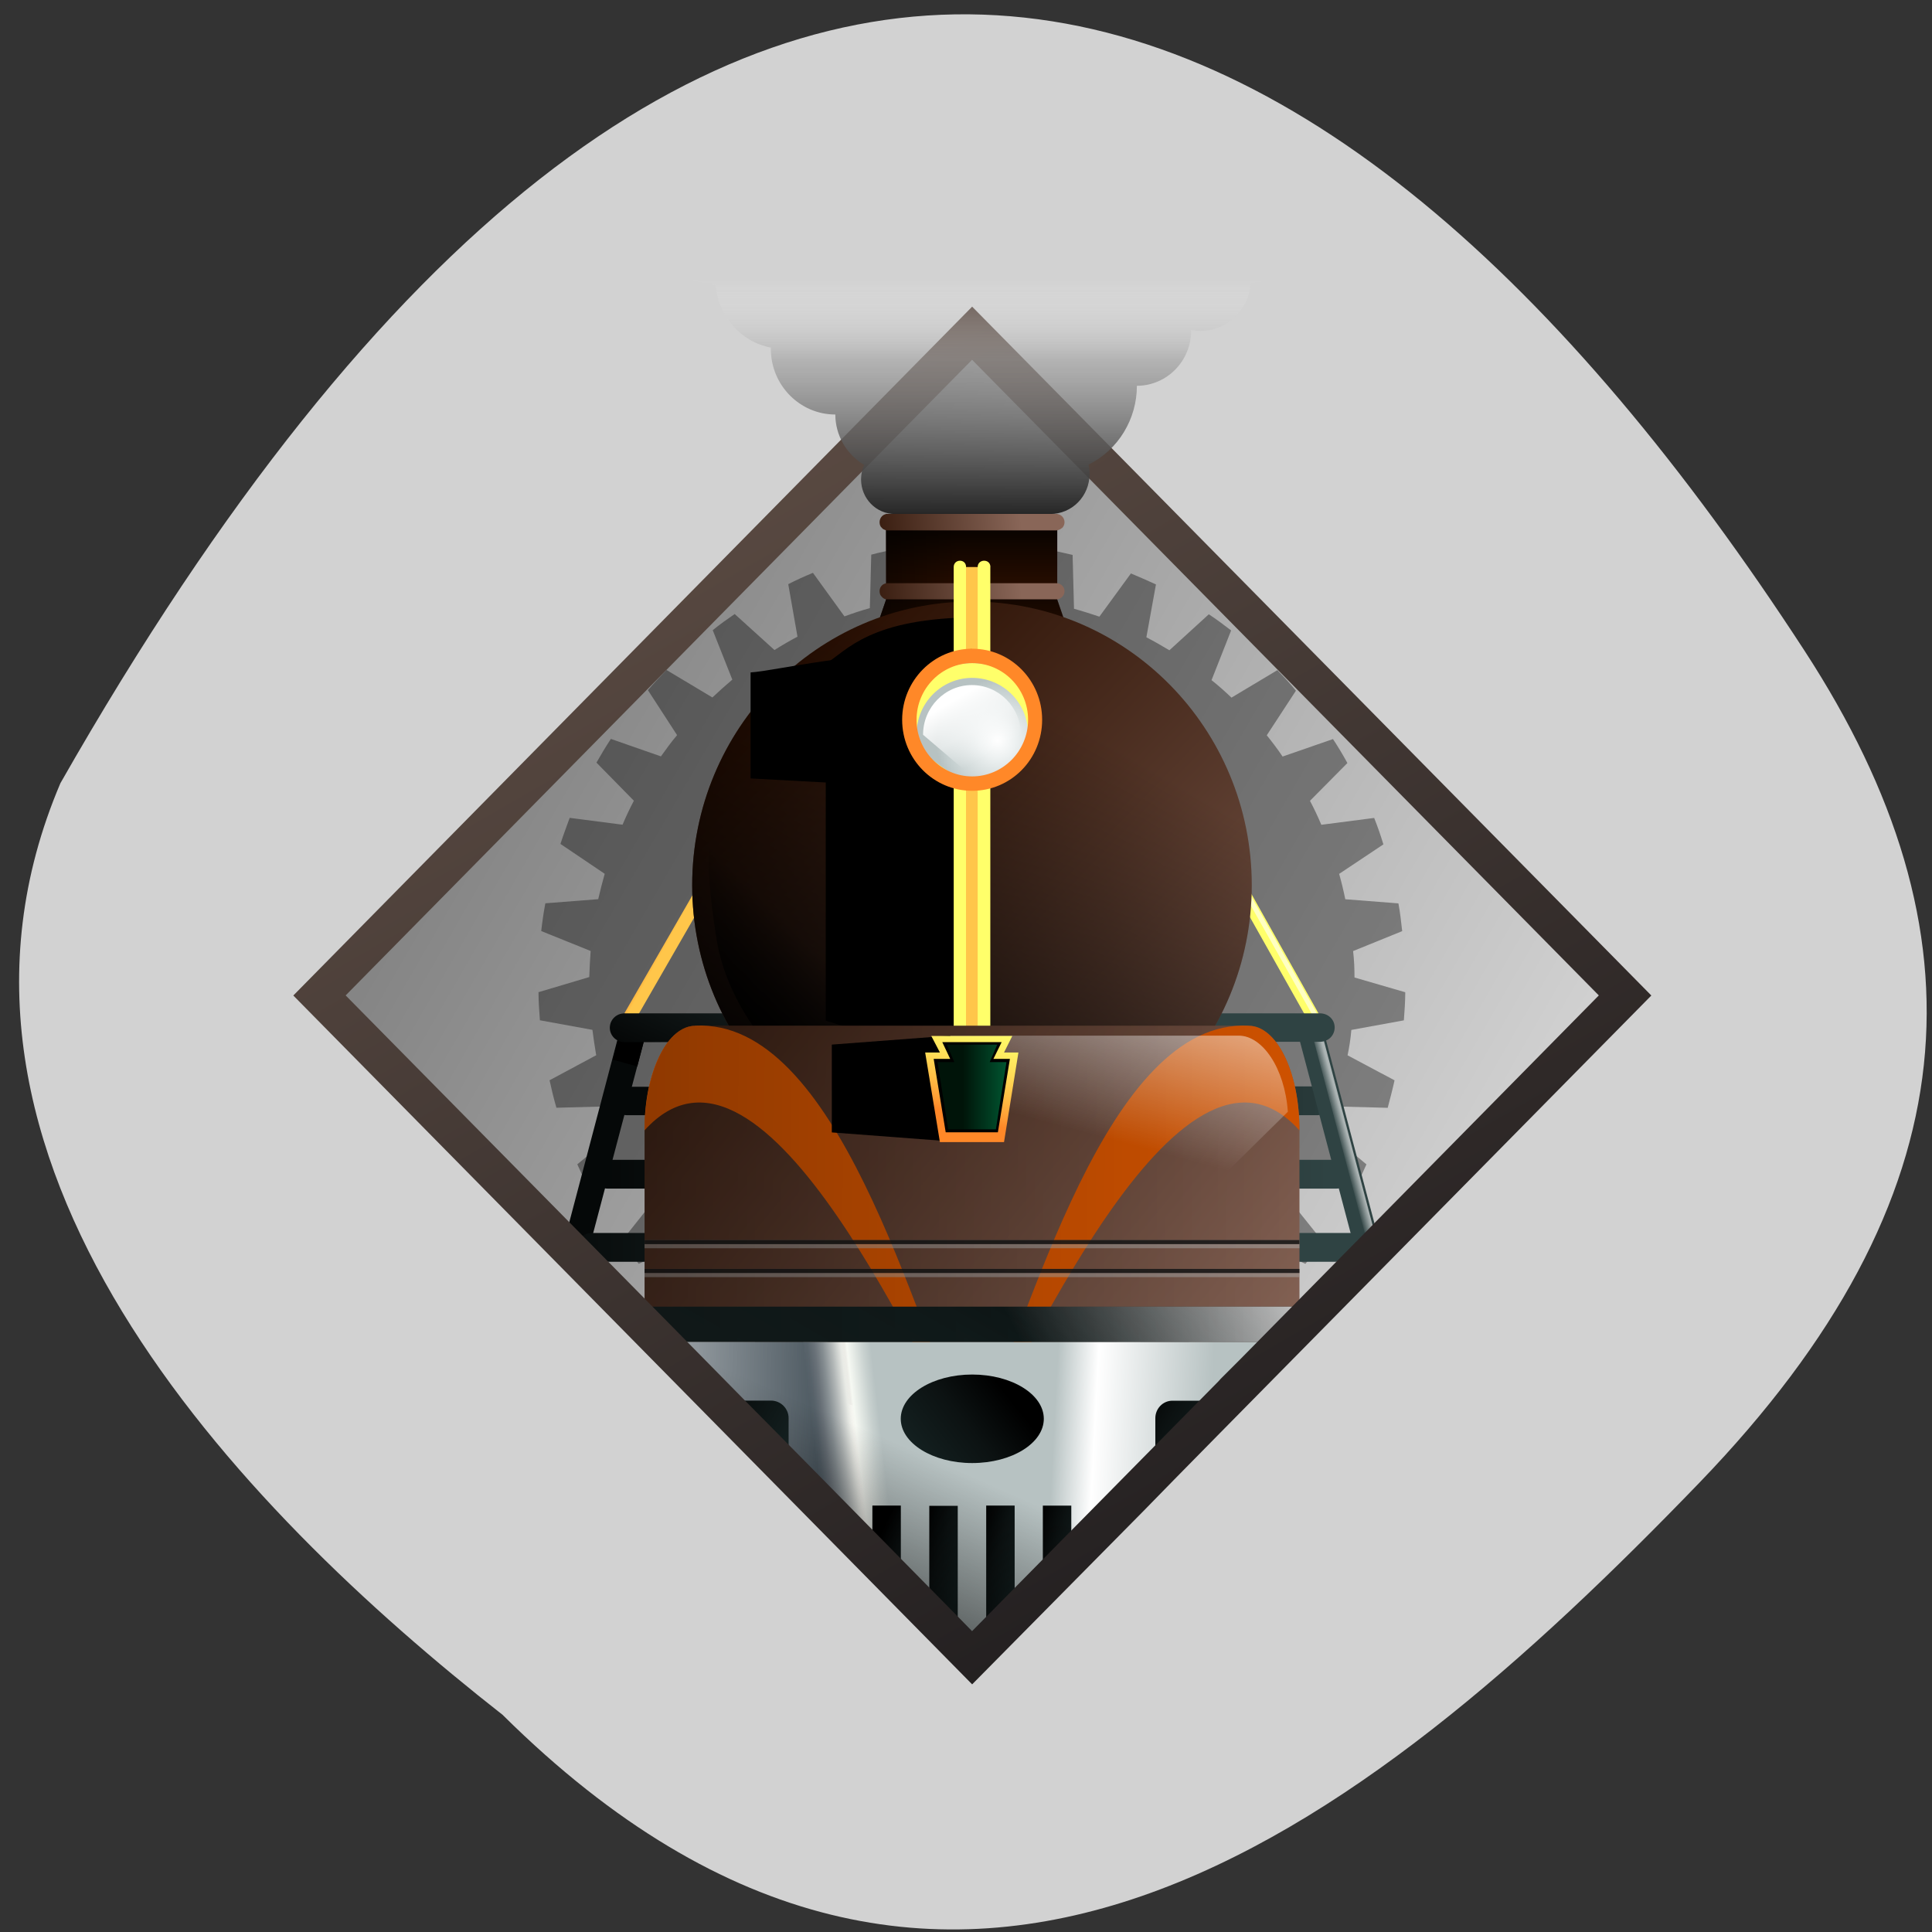 <svg xmlns="http://www.w3.org/2000/svg" viewBox="0 0 22 22" xmlns:xlink="http://www.w3.org/1999/xlink"><rect x="0" y="0" width="22" height="22" fill="#333333" stroke="none"/><defs><path id="u" d="m 10.09 5.855 h 1.949 v 0.973 l 0.082 0.238 h -2.113 l 0.082 -0.238"/><path id="v" d="m 11.07 18.582 l -3.266 -2.906 v -0.395 h 6.535 v 0.395"/><linearGradient id="Z" gradientUnits="userSpaceOnUse" x1="983.75" y1="1728.19" x2="1132" y2="1666.43" gradientTransform="matrix(0 -0.01 0.002 0 7.136 27.871)" xlink:href="#U"/><linearGradient id="R" gradientUnits="userSpaceOnUse" x1="537.07" y1="642.66" x2="1511.49" y2="1444.99" gradientTransform="matrix(0.008 0 0 0.008 3.183 3.182)" xlink:href="#C"/><linearGradient id="a" gradientUnits="userSpaceOnUse" x1="912.64" x2="1132" gradientTransform="matrix(0 -0.01 0.002 0 8.431 27.871)" xlink:href="#U"/><linearGradient id="c" gradientUnits="userSpaceOnUse" x1="675.85" y1="1516.32" x2="662.97" y2="1582.62" gradientTransform="matrix(0.018 0 0 0.041 -0.902 -46.19)"><stop offset="0.326" stop-color="#000" stop-opacity="0"/><stop offset="1" stop-color="#000" stop-opacity="0.498"/></linearGradient><linearGradient id="d" gradientUnits="userSpaceOnUse" x1="746.05" y1="1523.25" x2="410.03" y2="1511.55" gradientTransform="matrix(0.018 0 0 0.041 -0.902 -46.19)"><stop offset="0.53" stop-color="#fff" stop-opacity="0"/><stop offset="1" stop-color="#fff" stop-opacity="0.749"/></linearGradient><linearGradient id="b" gradientUnits="userSpaceOnUse" x1="912.64" x2="1132" gradientTransform="matrix(0 -0.01 0.002 0 9.08 27.871)" xlink:href="#U"/><linearGradient id="Y" gradientUnits="userSpaceOnUse" x1="912.64" x2="1132" gradientTransform="matrix(0 -0.01 0.002 0 7.783 27.871)" xlink:href="#U"/><linearGradient id="t" gradientUnits="userSpaceOnUse" x1="912.64" x2="1132" gradientTransform="matrix(0.007 0 0 0.006 3.471 6.923)" xlink:href="#U"/><linearGradient id="X" gradientUnits="userSpaceOnUse" x1="943.28" y1="1653.93" x2="1119.72" y2="995.42" gradientTransform="matrix(0.008 0 0 0.008 3.183 3.182)"><stop offset="0.7" stop-color="#fff" stop-opacity="0"/><stop offset="1" stop-color="#fff" stop-opacity="0.498"/></linearGradient><linearGradient id="T" gradientUnits="userSpaceOnUse" x1="717.48" y1="1517.61" x2="815.04" y2="1529.29" gradientTransform="matrix(0.018 0 0 0.041 -0.902 -46.19)"><stop stop-color="#fff" stop-opacity="0"/><stop offset="0.261" stop-color="#fff"/><stop offset="0.363" stop-color="#fff" stop-opacity="0.863"/><stop offset="1" stop-color="#fff" stop-opacity="0"/></linearGradient><linearGradient id="V" gradientUnits="userSpaceOnUse" x1="752.41" y1="1765.27" x2="1419.46" y2="1506.61" gradientTransform="matrix(0.012 0 0 0.009 -1.917 0.059)"><stop offset="0.528" stop-color="#fff" stop-opacity="0"/><stop offset="1" stop-color="#fff"/></linearGradient><linearGradient id="W" gradientUnits="userSpaceOnUse" x1="530.12" y1="1292.49" x2="1541.02" y2="1296.76" gradientTransform="matrix(0.008 0 0 0.008 3.183 3.182)"><stop stop-color="#000" stop-opacity="0.322"/><stop offset="0.091" stop-color="#000" stop-opacity="0.29"/><stop offset="1" stop-color="#000" stop-opacity="0"/></linearGradient><linearGradient id="U" gradientUnits="userSpaceOnUse" x1="548.31" y1="1627.05" x2="1396.61" y2="1477.47" gradientTransform="matrix(0.01 0 0 0.001 1.22 12.924)"><stop stop-color="#172222"/><stop offset="0.339" stop-color="#131f1f"/><stop offset="0.675" stop-color="#0c1212"/><stop offset="1" stop-color="#000"/></linearGradient><linearGradient id="e" gradientUnits="userSpaceOnUse" x1="912.64" x2="1132" gradientTransform="matrix(0 -0.01 0.004 0 2.374 26.756)" xlink:href="#U"/><linearGradient id="n" gradientUnits="userSpaceOnUse" x1="972.85" x2="1075.27" gradientTransform="matrix(0.008 0 0 0.008 3.183 3.182)"><stop stop-color="#001409"/><stop offset="1" stop-color="#007f49" stop-opacity="0.984"/></linearGradient><linearGradient id="f" gradientUnits="userSpaceOnUse" x1="912.64" x2="1132" gradientTransform="matrix(0 -0.01 0.004 0 7.235 26.756)" xlink:href="#U"/><linearGradient id="o" gradientUnits="userSpaceOnUse" x1="1027.38" y1="97.96" x2="0" y2="41.05" gradientTransform="matrix(0.014 0 0 0.006 -3.069 8.684)" xlink:href="#4"/><linearGradient id="r" gradientUnits="userSpaceOnUse" x1="920.48" y1="435.43" x2="1127.49" y2="722.25" gradientTransform="matrix(0.008 0 0 0.005 24.14 10.52)" xlink:href="#N"/><linearGradient id="s" gradientUnits="userSpaceOnUse" x1="984.06" y1="584.75" x2="1030.13" y2="664" gradientTransform="matrix(0.008 0 0 0.008 3.183 3.182)"><stop stop-color="#fff"/><stop offset="0.548" stop-color="#fff" stop-opacity="0.58"/><stop offset="1" stop-color="#fff" stop-opacity="0"/></linearGradient><linearGradient id="q" gradientUnits="userSpaceOnUse" x1="925.55" y1="435.43" x2="1119.02" y2="722.25" gradientTransform="matrix(0.006 0 0 0.004 8.526 9.777)" xlink:href="#m"/><linearGradient id="m" gradientUnits="userSpaceOnUse" x1="500.97" y1="435.43" x2="379.02" y2="722.25" gradientTransform="matrix(0.006 0 0 0.004 8.526 9.777)"><stop stop-color="#ffff6a"/><stop offset="0.186" stop-color="#fffb69"/><stop offset="0.37" stop-color="#ffee62"/><stop offset="0.553" stop-color="#ffdb56"/><stop offset="0.736" stop-color="#ffbf46"/><stop offset="0.918" stop-color="#ff9c34"/><stop offset="1" stop-color="#ff8828"/></linearGradient><linearGradient id="g" gradientUnits="userSpaceOnUse" x1="1458.81" y1="1796.96" x2="589.19" y2="290.72" gradientTransform="matrix(0.008 0 0 0.008 3.183 3.182)"><stop stop-color="#221f20"/><stop offset="1" stop-color="#5a4a42"/></linearGradient><linearGradient id="l" gradientUnits="userSpaceOnUse" x1="-3091.14" y1="92.21" x2="-2941.09" y2="41.62" gradientTransform="matrix(-0.009 0 0 0.007 -16.886 3.389)" xlink:href="#D"/><linearGradient id="h" gradientUnits="userSpaceOnUse" y1="343.89" x2="0" y2="0" gradientTransform="matrix(0.008 0 0 0.008 3.183 3.182)"><stop stop-color="#1f1f1f"/><stop offset="0.667" stop-color="#a1a1a1" stop-opacity="0.631"/><stop offset="1" stop-color="#fff" stop-opacity="0"/></linearGradient><linearGradient id="j" gradientUnits="userSpaceOnUse" y1="519.8" x2="0" y2="572.39" gradientTransform="matrix(0.003 0 0 0.004 7.487 4.02)" xlink:href="#L"/><linearGradient id="k" gradientUnits="userSpaceOnUse" y1="522.01" x2="0" y2="570.22" gradientTransform="matrix(0.003 0 0 0.004 7.487 4.02)" xlink:href="#M"/><linearGradient id="i" gradientUnits="userSpaceOnUse" x1="1307.34" y1="218.36" x2="1592.6" y2="187.36" gradientTransform="matrix(0.007 0 0 0.007 0.462 4.438)" xlink:href="#C"/><linearGradient id="S" gradientUnits="userSpaceOnUse" x1="568.52" y1="1540.6" x2="608.79" y2="1530.21" gradientTransform="matrix(0.018 0 0 0.041 -0.902 -46.19)"><stop stop-color="#4d5961"/><stop offset="0.069" stop-color="#545f67"/><stop offset="0.168" stop-color="#687077"/><stop offset="0.285" stop-color="#868e92"/><stop offset="0.416" stop-color="#b2b7b7"/><stop offset="0.557" stop-color="#e8eae5"/><stop offset="0.609" stop-color="#fffff9" stop-opacity="0.871"/><stop offset="0.645" stop-color="#f6f9f3"/><stop offset="0.882" stop-color="#c8d1cf"/><stop offset="1" stop-color="#b7c2c2"/></linearGradient><linearGradient id="7" gradientUnits="userSpaceOnUse" x1="1027.38" y1="92.21" x2="1036.3" y2="41.62" gradientTransform="matrix(0.009 -0.003 0.002 0.006 5.369 14.12)" xlink:href="#4"/><linearGradient id="C" gradientUnits="userSpaceOnUse" x1="890.8" y1="642.66" x2="1157.19" y2="1444.99" gradientTransform="matrix(0.007 0 0 0.008 3.578 3.853)"><stop stop-color="#270d00"/><stop offset="1" stop-color="#896658"/></linearGradient><linearGradient id="8" gradientUnits="userSpaceOnUse" x1="1840.88" x2="1871.61" gradientTransform="matrix(0.004 -0.002 0.005 0.009 -3.136 -2.777)"><stop stop-color="#ffc64a"/><stop offset="1" stop-color="#ffff6a"/></linearGradient><linearGradient id="A" gradientUnits="userSpaceOnUse" x1="1840.88" x2="1871.61" gradientTransform="matrix(0.004 0.002 -0.005 0.009 10.384 -11.495)"><stop stop-color="#ff8828"/><stop offset="1" stop-color="#ffc64a"/></linearGradient><linearGradient id="Q" gradientUnits="userSpaceOnUse" x1="1840.88" y1="435.43" x2="1871.61" y2="722.25" gradientTransform="matrix(0.005 0 0 0.016 2.231 -20.624)" xlink:href="#N"/><linearGradient id="9" gradientUnits="userSpaceOnUse" x1="1032.85" x2="1044.46" gradientTransform="matrix(0.004 -0.002 0.016 0.028 5.367 4.415)" xlink:href="#6"/><linearGradient id="6" gradientUnits="userSpaceOnUse" x1="1032.85" x2="1044.46" gradientTransform="matrix(0.009 -0.003 0.006 0.022 4.045 9.109)"><stop stop-color="#fff" stop-opacity="0"/><stop offset="1" stop-color="#fff" stop-opacity="0.6"/></linearGradient><linearGradient id="0" gradientUnits="userSpaceOnUse" x1="312.66" y1="633.14" x2="1735.33" y2="1454.52" gradientTransform="matrix(0.008 0 0 0.008 3.183 3.182)"><stop stop-color="#858585"/><stop offset="1" stop-color="#d4d4d4"/></linearGradient><linearGradient id="5" gradientUnits="userSpaceOnUse" x1="2526.93" y1="1211.29" x2="3720.06" y2="1211.37" gradientTransform="matrix(0.007 0 0 0.007 -11.8 5.895)" xlink:href="#2"/><linearGradient id="1" gradientUnits="userSpaceOnUse" x1="329.16" y1="642.66" x2="1718.83" y2="1444.99" gradientTransform="matrix(0.008 0 0 0.008 3.183 3.182)" xlink:href="#0"/><linearGradient id="3" gradientUnits="userSpaceOnUse" x1="2532.16" x2="3713.5" gradientTransform="matrix(0.007 0 0 0.007 -10.856 5.06)" xlink:href="#2"/><linearGradient id="4" gradientUnits="userSpaceOnUse" x1="1027.38" y1="92.21" x2="1036.3" y2="41.62" gradientTransform="matrix(0.009 0.003 -0.002 0.006 -2.239 8.978)"><stop offset="0.326" stop-color="#000" stop-opacity="0"/><stop offset="1" stop-color="#000"/></linearGradient><linearGradient id="2" gradientUnits="userSpaceOnUse" x1="2533.31" x2="3716.54" gradientTransform="matrix(0.007 0 0 0.007 -9.702 4.224)"><stop stop-color="#050808"/><stop offset="1" stop-color="#2f4343"/></linearGradient><linearGradient id="B" gradientUnits="userSpaceOnUse" x1="902.21" y1="1323.23" x2="1064.26" y2="974.64" gradientTransform="matrix(0.008 0 0 0.008 3.183 3.182)"><stop stop-color="#000"/><stop offset="1" stop-color="#2f4343"/></linearGradient><linearGradient id="D" gradientUnits="userSpaceOnUse" x1="782.62" y1="333.48" x2="1176.29" y2="318.66" gradientTransform="matrix(0.007 0 0 0.008 3.578 3.853)"><stop stop-color="#000"/><stop offset="0.674" stop-color="#000" stop-opacity="0"/></linearGradient><linearGradient id="K" gradientUnits="userSpaceOnUse" x1="1307.34" y1="218.36" x2="1592.6" y2="187.36" gradientTransform="matrix(0.007 0 0 0.007 0.462 5.225)" xlink:href="#C"/><linearGradient id="M" gradientUnits="userSpaceOnUse" y1="522.01" x2="0" y2="570.22" gradientTransform="matrix(0.003 0 0 0.004 7.487 4.807)"><stop stop-color="#fff" stop-opacity="0"/><stop offset="0.261" stop-color="#fff" stop-opacity="0.223"/><stop offset="0.363" stop-color="#fff" stop-opacity="0.187"/><stop offset="1" stop-color="#fff" stop-opacity="0"/></linearGradient><linearGradient id="O" gradientUnits="userSpaceOnUse" x1="-3091.14" y1="92.21" x2="-2941.09" y2="41.62" gradientTransform="matrix(-0.017 0 0 0.009 -40.934 -3.8)" xlink:href="#D"/><linearGradient id="P" gradientUnits="userSpaceOnUse" x1="1032.85" x2="1044.46" gradientTransform="matrix(0.005 0 0 0.049 6.379 -4.849)" xlink:href="#6"/><linearGradient id="N" gradientUnits="userSpaceOnUse" x1="1840.88" y1="435.43" x2="1871.61" y2="722.25" gradientTransform="matrix(0.005 0 0 0.016 2.508 -20.624)"><stop stop-color="#ff8828"/><stop offset="0.083" stop-color="#ff9c34"/><stop offset="0.264" stop-color="#ffbf46"/><stop offset="0.447" stop-color="#ffdb56"/><stop offset="0.63" stop-color="#ffee62"/><stop offset="0.814" stop-color="#fffb69"/><stop offset="1" stop-color="#ffff6a"/></linearGradient><linearGradient id="L" gradientUnits="userSpaceOnUse" y1="519.8" x2="0" y2="572.39" gradientTransform="matrix(0.003 0 0 0.004 7.487 4.807)"><stop stop-color="#000" stop-opacity="0"/><stop offset="0.902" stop-color="#000" stop-opacity="0.29"/><stop offset="1" stop-color="#000" stop-opacity="0.322"/></linearGradient><linearGradient id="E" gradientUnits="userSpaceOnUse" y1="361.76" x2="0" y2="482.99" gradientTransform="matrix(0.007 0 0 0.008 3.578 3.853)"><stop stop-color="#000" stop-opacity="0"/><stop offset="0.067" stop-color="#000" stop-opacity="0.498"/><stop offset="0.534" stop-color="#000" stop-opacity="0"/></linearGradient><linearGradient id="F" gradientUnits="userSpaceOnUse" y1="274.21" x2="0" y2="390.72" gradientTransform="matrix(0.007 0 0 0.008 3.578 3.853)"><stop stop-color="#000" stop-opacity="0.749"/><stop offset="0.674" stop-color="#000" stop-opacity="0"/></linearGradient><linearGradient id="J" gradientUnits="userSpaceOnUse" x1="-3091.14" y1="92.21" x2="-2941.09" y2="41.62" gradientTransform="matrix(-0.012 0 0 0.035 -24.575 -36.989)" xlink:href="#D"/><linearGradient id="G" gradientUnits="userSpaceOnUse" x1="610.3" y1="642.66" x2="1437.67" y2="1444.99" gradientTransform="matrix(0.008 0 0 0.008 3.183 3.182)" xlink:href="#C"/><linearGradient id="H" gradientUnits="userSpaceOnUse" x1="1022.3" y1="988.39" x2="806.63" y2="1204.06" gradientTransform="matrix(0.008 0 0 0.008 3.183 3.182)"><stop offset="0.53" stop-color="#000" stop-opacity="0"/><stop offset="1" stop-color="#000"/></linearGradient><linearGradient id="I" gradientUnits="userSpaceOnUse" x1="1230.88" y1="524.64" x2="817.13" y2="1241.29" gradientTransform="matrix(0.008 0 0 0.008 3.183 3.182)"><stop offset="0.172" stop-color="#000" stop-opacity="0"/><stop offset="0.995" stop-color="#000" stop-opacity="0.992"/><stop offset="1" stop-color="#000"/></linearGradient><radialGradient id="p" gradientUnits="userSpaceOnUse" cx="1022.12" cy="656.34" r="87.4" gradientTransform="matrix(0.008 0 0 0.008 3.183 3.182)"><stop stop-color="#fff"/><stop offset="0.295" stop-color="#edf1f1"/><stop offset="0.878" stop-color="#c1cccc"/><stop offset="1" stop-color="#b7c2c2"/></radialGradient></defs><path d="m 5.727 19.531 c 5.078 5.03 9.77 1.348 13.625 -2.648 c 3.137 -3.254 3.277 -6.273 1.199 -9.469 c -5.43 -8.355 -12.48 -11.453 -19.863 1.504 c -1.82 4.273 2.02 8.246 5.04 10.613" fill="#d2d2d2"/><path d="m 18.371 11.336 l -4.168 4.227 l -0.238 0.246 l -0.023 0.023 l -2.875 2.914 l -0.188 -0.191 l -1.355 -1.379 l -0.016 -0.012 l -0.406 -0.414 v -0.004 l -0.699 -0.703 l -0.195 -0.199 l -0.055 -0.059 l -0.242 -0.242 l -0.035 -0.039 l -0.535 -0.543 l -0.164 -0.164 l -3.41 -3.461 l 7.301 -7.41" fill="url(#0)"/><path d="m 18.203 11.336 l -4.07 4.129 l -0.238 0.238 l -0.02 0.023 l -2.809 2.848 l -0.184 -0.188 l -1.324 -1.344 l -0.012 -0.016 l -0.402 -0.406 l -0.68 -0.688 l -0.191 -0.195 l -0.055 -0.055 l -0.234 -0.238 l -0.035 -0.035 l -0.523 -0.531 l -0.16 -0.164 l -3.332 -3.379 l 7.133 -7.238" fill="url(#1)"/><path d="m 11.07 6.172 c -0.055 0.004 -0.105 0.004 -0.156 0.008 l -0.137 0.594 c -0.102 0.008 -0.199 0.02 -0.301 0.035 l -0.254 -0.559 c -0.102 0.02 -0.203 0.039 -0.301 0.066 l -0.016 0.609 c -0.098 0.027 -0.195 0.059 -0.289 0.094 l -0.359 -0.496 c -0.094 0.039 -0.191 0.082 -0.281 0.129 l 0.105 0.598 c -0.09 0.047 -0.176 0.098 -0.262 0.152 l -0.453 -0.41 c -0.086 0.059 -0.168 0.117 -0.25 0.184 l 0.223 0.563 c -0.078 0.066 -0.152 0.133 -0.227 0.203 l -0.523 -0.313 c -0.07 0.074 -0.145 0.152 -0.211 0.23 l 0.332 0.512 c -0.066 0.078 -0.125 0.16 -0.184 0.242 l -0.57 -0.199 c -0.059 0.09 -0.113 0.18 -0.164 0.27 l 0.426 0.434 c -0.047 0.09 -0.09 0.18 -0.129 0.273 l -0.602 -0.078 c -0.035 0.098 -0.074 0.199 -0.105 0.297 l 0.504 0.34 c -0.027 0.094 -0.051 0.191 -0.074 0.289 l -0.602 0.047 c -0.02 0.105 -0.035 0.211 -0.047 0.316 l 0.563 0.227 c -0.008 0.102 -0.012 0.199 -0.016 0.297 l -0.578 0.172 c 0 0.105 0.008 0.211 0.016 0.32 l 0.598 0.109 c 0.012 0.098 0.027 0.191 0.043 0.289 l -0.531 0.285 c 0.023 0.105 0.047 0.207 0.078 0.313 l 0.605 -0.016 c 0.031 0.094 0.063 0.184 0.102 0.273 l -0.469 0.387 c 0.043 0.098 0.09 0.195 0.141 0.293 l 0.59 -0.141 c 0.047 0.086 0.098 0.168 0.152 0.246 l -0.379 0.477 c 0.063 0.086 0.125 0.172 0.195 0.258 l 0.551 -0.258 c 0.063 0.074 0.129 0.141 0.195 0.211 l -0.277 0.543 c 0.078 0.07 0.16 0.145 0.242 0.211 l 0.488 -0.363 c 0.074 0.059 0.152 0.113 0.234 0.164 l -0.168 0.59 c 0.094 0.055 0.188 0.109 0.281 0.16 l 0.406 -0.457 c 0.086 0.043 0.172 0.078 0.262 0.113 l -0.047 0.609 c 0.102 0.039 0.207 0.07 0.309 0.102 l 0.309 -0.531 c 0.09 0.023 0.184 0.043 0.273 0.059 l 0.078 0.609 c 0.105 0.012 0.215 0.023 0.32 0.031 l 0.199 -0.578 c 0.047 0 0.094 0.004 0.141 0.004 c 0.047 0 0.094 0 0.141 -0.004 l 0.195 0.582 c 0.109 -0.008 0.215 -0.02 0.32 -0.035 l 0.078 -0.605 c 0.09 -0.016 0.184 -0.039 0.277 -0.063 l 0.309 0.535 c 0.102 -0.031 0.203 -0.066 0.305 -0.105 l -0.043 -0.605 c 0.086 -0.035 0.172 -0.074 0.258 -0.117 l 0.41 0.461 c 0.094 -0.055 0.188 -0.105 0.277 -0.164 l -0.164 -0.586 c 0.078 -0.051 0.156 -0.109 0.23 -0.168 l 0.492 0.367 c 0.082 -0.07 0.164 -0.141 0.242 -0.215 l -0.277 -0.539 c 0.066 -0.07 0.133 -0.141 0.195 -0.215 l 0.551 0.258 c 0.066 -0.082 0.133 -0.172 0.195 -0.258 l -0.379 -0.473 c 0.051 -0.082 0.102 -0.164 0.148 -0.25 l 0.594 0.141 c 0.047 -0.098 0.094 -0.195 0.137 -0.293 l -0.465 -0.387 c 0.035 -0.09 0.07 -0.18 0.098 -0.273 l 0.609 0.016 c 0.027 -0.105 0.055 -0.207 0.078 -0.313 l -0.535 -0.285 c 0.02 -0.094 0.035 -0.191 0.043 -0.289 l 0.598 -0.109 c 0.008 -0.109 0.016 -0.215 0.016 -0.32 l -0.578 -0.168 c 0 -0.102 -0.004 -0.199 -0.016 -0.301 l 0.559 -0.227 c -0.012 -0.105 -0.023 -0.211 -0.043 -0.316 l -0.605 -0.047 c -0.02 -0.098 -0.043 -0.195 -0.07 -0.289 l 0.504 -0.336 c -0.031 -0.102 -0.066 -0.203 -0.105 -0.301 l -0.602 0.078 c -0.039 -0.094 -0.082 -0.184 -0.129 -0.273 l 0.426 -0.43 c -0.051 -0.094 -0.105 -0.184 -0.164 -0.273 l -0.574 0.199 c -0.055 -0.082 -0.117 -0.164 -0.18 -0.242 l 0.332 -0.508 c -0.066 -0.082 -0.137 -0.156 -0.211 -0.234 l -0.523 0.313 c -0.074 -0.07 -0.148 -0.137 -0.227 -0.199 l 0.223 -0.566 c -0.082 -0.063 -0.164 -0.125 -0.254 -0.184 l -0.449 0.41 c -0.086 -0.051 -0.172 -0.102 -0.262 -0.148 l 0.109 -0.602 c -0.094 -0.043 -0.191 -0.086 -0.285 -0.125 l -0.359 0.492 c -0.094 -0.031 -0.191 -0.063 -0.289 -0.09 l -0.016 -0.613 c -0.098 -0.023 -0.199 -0.047 -0.301 -0.063 l -0.254 0.555 c -0.098 -0.012 -0.199 -0.023 -0.301 -0.031 l -0.137 -0.594 c -0.051 -0.004 -0.102 -0.008 -0.152 -0.008" fill-opacity="0.373"/><path d="m 14.996 12.371 l -7.855 0.004 c -0.094 0 -0.168 0.07 -0.168 0.164 c 0 0.09 0.074 0.16 0.168 0.16 h 7.855 c 0.094 0 0.168 -0.074 0.168 -0.164 c 0 -0.09 -0.074 -0.164 -0.168 -0.164" fill="url(#2)"/><path d="m 7.395 11.617 l -0.676 2.559 c -0.016 -0.004 -0.031 -0.008 -0.047 -0.012 c -0.031 -0.008 -0.059 -0.016 -0.086 -0.023 c -0.051 -0.016 -0.102 -0.027 -0.152 -0.039 l 0.676 -2.563" fill="#050808"/><path d="m 15.215 13.207 h -8.293 c -0.098 0 -0.18 0.074 -0.18 0.164 c 0 0.09 0.082 0.164 0.18 0.164 h 8.293 c 0.098 0 0.176 -0.074 0.176 -0.164 c 0 -0.09 -0.078 -0.164 -0.176 -0.164" fill="url(#3)"/><path d="m 7.05 11.785 l 0.281 0.078 l -0.074 0.281 l -0.281 -0.078" fill="url(#4)"/><path d="m 15.02 11.543 l 0.66 2.496 c -0.016 0.004 -0.031 0.004 -0.047 0.012 c -0.031 0.004 -0.059 0.012 -0.086 0.02 c -0.051 0.016 -0.102 0.027 -0.148 0.043 l -0.66 -2.496" fill="#2f4343"/><path d="m 15.391 14.04 h -8.648 c -0.102 0 -0.184 0.074 -0.184 0.164 c 0 0.09 0.082 0.164 0.184 0.164 h 8.648 c 0.105 0 0.188 -0.074 0.188 -0.164 c 0 -0.09 -0.082 -0.164 -0.188 -0.164" fill="url(#5)"/><path d="m 15.02 11.641 l 0.629 2.383 l -0.109 0.016 l -0.637 -2.41" fill="url(#6)"/><path d="m 14.797 11.852 l 0.281 -0.078 l 0.078 0.297 l -0.285 0.074" fill="url(#7)"/><path d="m 9.715 7.316 c -0.004 0 -0.008 0 -0.012 0.004 c 0.004 -0.004 0.008 -0.004 0.012 -0.004"/><path d="m 13.289 8.469 l 1.727 3.074 c -0.008 0.004 -0.016 0.004 -0.02 0.008 c -0.016 0.008 -0.027 0.016 -0.039 0.023 c -0.023 0.012 -0.047 0.023 -0.066 0.039 l -1.727 -3.07" fill="url(#8)"/><path d="m 15.02 11.582 l -0.055 0.012 l -1.734 -3.082 l 0.078 0.027" fill="url(#9)"/><path d="m 8.992 8.559 l -1.758 3.055 c -0.004 -0.008 -0.012 -0.012 -0.02 -0.016 c -0.012 -0.008 -0.023 -0.016 -0.035 -0.023 c -0.023 -0.012 -0.047 -0.023 -0.07 -0.035 l 1.762 -3.055" fill="url(#A)"/><path d="m 15.03 11.539 h -7.918 c -0.094 0 -0.168 0.074 -0.168 0.164 c 0 0.09 0.074 0.164 0.168 0.164 l 7.918 -0.004 c 0.094 0 0.168 -0.07 0.168 -0.164 c 0 -0.09 -0.074 -0.16 -0.168 -0.16" fill="url(#B)"/><use fill="url(#C)" xlink:href="#u"/><use fill="url(#D)" xlink:href="#u"/><use fill="url(#E)" xlink:href="#u"/><use fill="url(#F)" xlink:href="#u"/><path d="m 14.254 10.08 c 0 1.785 -1.426 3.234 -3.188 3.234 c -1.758 0 -3.184 -1.449 -3.184 -3.234 c 0 -1.781 1.426 -3.23 3.184 -3.23 c 1.762 0 3.188 1.449 3.188 3.23" fill="url(#G)"/><path d="m 8.152 10.641 c 0.191 1.496 2.281 3.137 4.148 2.215 c -1.559 -0.578 -2.582 -2.559 -2.535 -3.258 c -0.426 -0.773 -0.816 -0.813 -1.141 -0.586 c -0.293 0.207 -0.738 -0.086 -0.473 1.629" fill="url(#H)"/><path d="m 14.254 10.08 c 0 1.785 -1.426 3.234 -3.188 3.234 c -1.758 0 -3.184 -1.449 -3.184 -3.234 c 0 -1.781 1.426 -3.23 3.184 -3.23 c 1.762 0 3.188 1.449 3.188 3.23" fill="url(#I)"/><path d="m 11.133 7.03 c -1.234 0 -1.496 0.387 -1.73 0.527 v 4.066 l 1.73 0.527" fill="url(#J)"/><path d="m 11.797 6.641 h -1.691 c -0.051 0 -0.09 0.039 -0.09 0.09 c 0 0.027 0.008 0.051 0.027 0.066 c 0.004 0.004 0.008 0.008 0.012 0.012 c 0.016 0.012 0.031 0.016 0.051 0.016 h 1.922 c 0.012 0 0.023 0 0.031 -0.004 c 0.004 -0.004 0.008 -0.004 0.008 -0.004 c 0.004 -0.004 0.008 -0.004 0.008 -0.004 c 0.004 -0.004 0.008 -0.008 0.012 -0.008 c 0.004 -0.004 0.004 -0.004 0.008 -0.008 c 0.016 -0.016 0.027 -0.039 0.027 -0.066 c 0 -0.051 -0.043 -0.09 -0.094 -0.09" fill="url(#K)"/><path d="m 12.12 6.73 c 0 0.027 -0.012 0.051 -0.027 0.066 c -0.004 0.004 -0.004 0.004 -0.008 0.008 c -0.004 0 -0.008 0.004 -0.012 0.008 c 0 0 -0.004 0 -0.008 0.004 c 0 0 -0.004 0 -0.008 0.004 c -0.008 0.004 -0.02 0.004 -0.031 0.004 h -1.922 c -0.02 0 -0.035 -0.004 -0.051 -0.016 c -0.004 -0.004 -0.008 -0.008 -0.012 -0.012 c -0.02 -0.016 -0.027 -0.039 -0.027 -0.066 c 0 -0.051 0.039 -0.09 0.09 -0.09 h 1.922 c 0.051 0 0.094 0.039 0.094 0.09" fill="url(#L)"/><path d="m 12.09 6.73 c 0 0.047 -0.039 0.086 -0.09 0.086 h -1.859 c -0.047 0 -0.086 -0.039 -0.086 -0.086 c 0 -0.047 0.039 -0.082 0.086 -0.082 h 1.859 c 0.051 0 0.09 0.035 0.09 0.082" fill="url(#M)"/><path d="m 10.988 6.457 h 0.156 v 5.262 h -0.156" fill="#ffc64a"/><path d="m 11.277 6.457 v 5.25 c -0.008 -0.004 -0.016 -0.004 -0.023 -0.004 c -0.016 -0.004 -0.027 -0.004 -0.043 -0.004 c -0.023 0 -0.051 0.004 -0.078 0.008 v -5.25 c 0 -0.094 0.145 -0.098 0.145 0" fill="url(#N)"/><path d="m 11.07 7.391 c -1.402 0.027 -2.219 0.246 -2.523 0.266 v 1.207 l 2.523 0.137" fill="url(#O)"/><path d="m 11.207 6.414 c 0.055 0 0.055 0.016 0.055 0.07 v 5.277 l -0.055 -0.027" fill="url(#P)"/><path d="m 11 6.457 v 5.25 c -0.008 -0.004 -0.016 -0.004 -0.023 -0.004 c -0.012 -0.004 -0.027 -0.004 -0.043 -0.004 c -0.023 0 -0.051 0.004 -0.074 0.008 v -5.25 c 0 -0.094 0.141 -0.098 0.141 0" fill="url(#Q)"/><path d="m 7.918 11.68 h 6.301 c 0.32 0 0.578 0.531 0.578 1.191 v 2.41 h -7.457 c 0 0 0 -2.41 0 -2.41 c 0 -0.66 0.258 -1.191 0.578 -1.191" fill="url(#R)"/><g fill="#d45400"><path d="m 7.918 11.68 c 1.605 -0.082 2.484 3.277 3.148 4.844 c -0.496 -0.734 -2.348 -5.18 -3.727 -3.652 c 0 -0.699 0.273 -1.191 0.578 -1.191"/><path d="m 14.219 11.68 c -1.609 -0.082 -2.484 3.277 -3.152 4.844 c 0.496 -0.734 2.352 -5.18 3.73 -3.652 c 0 -0.699 -0.273 -1.191 -0.578 -1.191"/></g><path d="m 11.06 18.738 l -3.258 -3.137 v -0.32 h 6.535 v 0.352 l -1.605 1.508" fill="url(#S)"/><use fill="url(#T)" xlink:href="#v"/><path d="m 7.34 15.281 c 0 0 0 -0.227 0 -0.402 h 7.457 v 0.402" fill="url(#U)"/><path d="m 7.34 14.12 h 7.457 v 0.094 h -7.457" fill="#b2b2b2" fill-opacity="0.498"/><path d="m 7.34 14.12 h 7.457 v 0.047 h -7.457" fill-opacity="0.749"/><path d="m 7.34 14.449 h 7.457 v 0.094 h -7.457" fill="#b2b2b2" fill-opacity="0.498"/><path d="m 7.34 14.449 h 7.457 v 0.047 h -7.457" fill-opacity="0.749"/><path d="m 14.387 15.281 h -3.395 v -0.402 h 3.805" fill="url(#V)"/><path d="m 7.918 11.68 h 6.301 c 0.32 0 0.578 0.531 0.578 1.191 v 2.41 h -7.457 c 0 0 0 -2.41 0 -2.41 c 0 -0.66 0.258 -1.191 0.578 -1.191" fill="url(#W)"/><path d="m 11.469 13.668 l -0.648 -1.875 h 3.285 c 0.266 0 0.523 0.363 0.559 0.867 l -1.344 1.324 l -1.145 1.41 c -3.727 0.414 -0.707 -1.727 -0.707 -1.727" fill="url(#X)"/><path d="m 10.582 18.19 v -1.043 c 0 0 0.074 0 0.16 0 c 0.09 0 0.164 0 0.164 0 v 1.352" fill="url(#Y)"/><path d="m 9.934 17.488 v -0.344 c 0 0 0.074 0 0.164 0 c 0.09 0 0.16 0 0.16 0 v 0.691" fill="url(#Z)"/><path d="m 11.23 18.496 v -1.352 c 0 0 0.07 0 0.16 0 c 0.09 0 0.164 0 0.164 0 v 1.043" fill="url(#a)"/><path d="m 11.875 17.84 v -0.695 c 0 0 0.074 0 0.164 0 c 0.09 0 0.16 0 0.16 0 v 0.371" fill="url(#b)"/><use fill="url(#c)" xlink:href="#v"/><use fill="url(#d)" xlink:href="#v"/><path d="m 8.293 16.195 v -0.047 c 0 -0.109 0.09 -0.199 0.199 -0.199 h 0.289 c 0.109 0 0.199 0.09 0.199 0.199 v 0.352 c 0 0.109 -0.121 0.277 -0.199 0.199 l -0.289 -0.305 c -0.078 -0.078 -0.199 -0.086 -0.199 -0.199" fill="url(#e)"/><path d="m 13.156 16.52 v -0.371 c 0 -0.109 0.086 -0.199 0.195 -0.199 h 0.293 c 0.109 0 0.195 0.09 0.195 0.199 v 0.102 c 0 0.109 -0.117 0.121 -0.195 0.199 l -0.293 0.27 c -0.078 0.078 -0.195 -0.086 -0.195 -0.199" fill="url(#f)"/><path d="m 11.07 3.492 l -7.73 7.844 l 7.73 7.844 l 1.957 -1.98 l 0.344 -0.352 l 0.484 -0.492 l 4.949 -5.02 m -4.668 4.129 l -0.238 0.238 l -0.02 0.023 l -2.809 2.848 l -0.184 -0.188 l -1.738 -1.766 l -0.68 -0.688 l -0.246 -0.25 l -0.234 -0.238 l -0.719 -0.73 l -3.332 -3.379 l 7.133 -7.238 l 7.137 7.238" fill="url(#g)"/><path d="m 8.926 2.395 c -0.43 0 -0.777 0.352 -0.777 0.789 h -0.559 c 0.188 0 0.375 0.02 0.559 0.063 c 0.031 0.355 0.285 0.645 0.629 0.711 c 0 0.004 0 0.012 0 0.016 c 0 0.41 0.328 0.746 0.734 0.746 c 0 0.234 0.125 0.453 0.328 0.574 c -0.023 0.051 -0.035 0.109 -0.035 0.164 c 0 0.219 0.172 0.395 0.387 0.395 c 0.004 0 0.008 0 0.008 0 v 0.016 h 0.012 c 0 0.004 0 0.008 0 0.008 v -0.008 h 1.715 v -0.016 c 0.012 0 0.02 0 0.031 0 c 0.25 0 0.449 -0.203 0.449 -0.457 c 0 -0.035 -0.004 -0.07 -0.012 -0.105 c 0.34 -0.168 0.551 -0.52 0.551 -0.898 c 0.34 0 0.617 -0.281 0.617 -0.625 c 0 -0.004 0 -0.008 0 -0.012 c 0.035 0.008 0.07 0.012 0.105 0.012 c 0.305 0 0.555 -0.242 0.574 -0.547 c 0.094 -0.012 0.188 -0.02 0.281 -0.02 h -0.281 c 0 -0.008 0 -0.012 0 -0.016 c 0 -0.324 -0.258 -0.582 -0.574 -0.582 c -0.309 0 -0.563 0.246 -0.574 0.559 c -0.047 -0.012 -0.098 -0.02 -0.148 -0.02 c -0.086 0 -0.172 0.02 -0.254 0.059 h -0.766 v -0.016 h -2.223 c 0 -0.438 -0.348 -0.789 -0.777 -0.789 m 5.598 0.805 c 0.012 0 0.02 0 0.031 0 m -6.965 -0.016 h -0.031 c 0.008 0 0.02 0 0.031 0" fill="url(#h)"/><path d="m 11.797 5.852 h -1.691 c -0.051 0 -0.09 0.043 -0.09 0.094 c 0 0.027 0.008 0.051 0.027 0.066 c 0.004 0.004 0.008 0.008 0.012 0.012 c 0.016 0.008 0.031 0.016 0.051 0.016 h 1.922 c 0.012 0 0.023 -0.004 0.031 -0.008 c 0.004 0 0.008 0 0.008 -0.004 c 0.004 0 0.008 0 0.008 -0.004 c 0.004 0 0.008 -0.004 0.012 -0.008 c 0.004 0 0.004 -0.004 0.008 -0.004 c 0.016 -0.016 0.027 -0.039 0.027 -0.066 c 0 -0.051 -0.043 -0.094 -0.094 -0.094" fill="url(#i)"/><path d="m 12.12 5.945 c 0 0.027 -0.012 0.051 -0.027 0.066 c -0.004 0 -0.004 0.004 -0.008 0.004 c -0.004 0.004 -0.008 0.008 -0.012 0.008 c 0 0.004 -0.004 0.004 -0.008 0.004 c 0 0.004 -0.004 0.004 -0.008 0.004 c -0.008 0.004 -0.02 0.008 -0.031 0.008 h -1.922 c -0.02 0 -0.035 -0.008 -0.051 -0.016 c -0.004 -0.004 -0.008 -0.008 -0.012 -0.012 c -0.02 -0.016 -0.027 -0.039 -0.027 -0.066 c 0 -0.051 0.039 -0.094 0.09 -0.094 h 1.922 c 0.051 0 0.094 0.043 0.094 0.094" fill="url(#j)"/><path d="m 12.09 5.945 c 0 0.047 -0.039 0.086 -0.09 0.086 h -1.859 c -0.047 0 -0.086 -0.039 -0.086 -0.086 c 0 -0.047 0.039 -0.086 0.086 -0.086 h 1.859 c 0.051 0 0.09 0.039 0.09 0.086" fill="url(#k)"/><path d="m 10.82 11.793 l -1.348 0.102 v 1 l 1.348 0.102" fill="url(#l)"/><path d="m 10.605 11.797 l 0.098 0.188 h -0.168 l 0.168 1.02 h 0.73 l 0.164 -1.02 h -0.164 l 0.094 -0.188" fill="url(#m)"/><path d="m 10.73 11.867 l 0.09 0.191 h -0.188 l 0.137 0.836 h 0.594 l 0.137 -0.836 h -0.188 l 0.094 -0.191"/><path d="m 10.781 11.895 l 0.086 0.199 h -0.191 l 0.121 0.766 h 0.543 l 0.121 -0.766 h -0.191 l 0.086 -0.199" fill="url(#n)" fill-rule="evenodd"/><path d="m 10.859 8.941 h 0.418 v 0.277 h -0.418" fill="url(#o)"/><path d="m 11.742 8.195 c 0 0.379 -0.301 0.684 -0.676 0.684 c -0.371 0 -0.672 -0.305 -0.672 -0.684 c 0 -0.375 0.301 -0.68 0.672 -0.68 c 0.375 0 0.676 0.305 0.676 0.68" fill="url(#p)"/><path d="m 11.07 7.551 c -0.438 0 -0.758 0.363 -0.758 0.813 c 0.516 0.539 1.047 0.883 1.492 -0.008 c 0 -0.449 -0.293 -0.805 -0.734 -0.805 m 0 0.168 c 0.352 0 0.637 0.285 0.637 0.641 c 0 0.355 -0.281 0.52 -0.629 0.52 c -0.352 0 -0.641 -0.164 -0.641 -0.52 c 0 -0.355 0.285 -0.641 0.633 -0.641" fill="url(#q)"/><path d="m 11.07 7.387 c -0.438 0 -0.797 0.363 -0.797 0.809 c 0 0.449 0.359 0.809 0.797 0.809 c 0.441 0 0.797 -0.359 0.797 -0.809 c 0 -0.445 -0.355 -0.809 -0.797 -0.809 m 0 0.164 c 0.352 0 0.637 0.289 0.637 0.645 c 0 0.355 -0.285 0.645 -0.637 0.645 c -0.348 0 -0.633 -0.289 -0.633 -0.645 c 0 -0.355 0.285 -0.645 0.633 -0.645" fill="url(#r)"/><path d="m 11.625 8.367 l -0.559 0.473 l -0.555 -0.473 c 0 -0.313 0.25 -0.566 0.555 -0.566 c 0.309 0 0.559 0.254 0.559 0.566" fill="url(#s)"/><path d="m 11.07 15.652 c 0.453 0 0.816 0.227 0.816 0.504 c 0 0.277 -0.363 0.504 -0.816 0.504 c -0.449 0 -0.813 -0.227 -0.813 -0.504 c 0 -0.277 0.363 -0.504 0.813 -0.504" fill="url(#t)"/></svg>